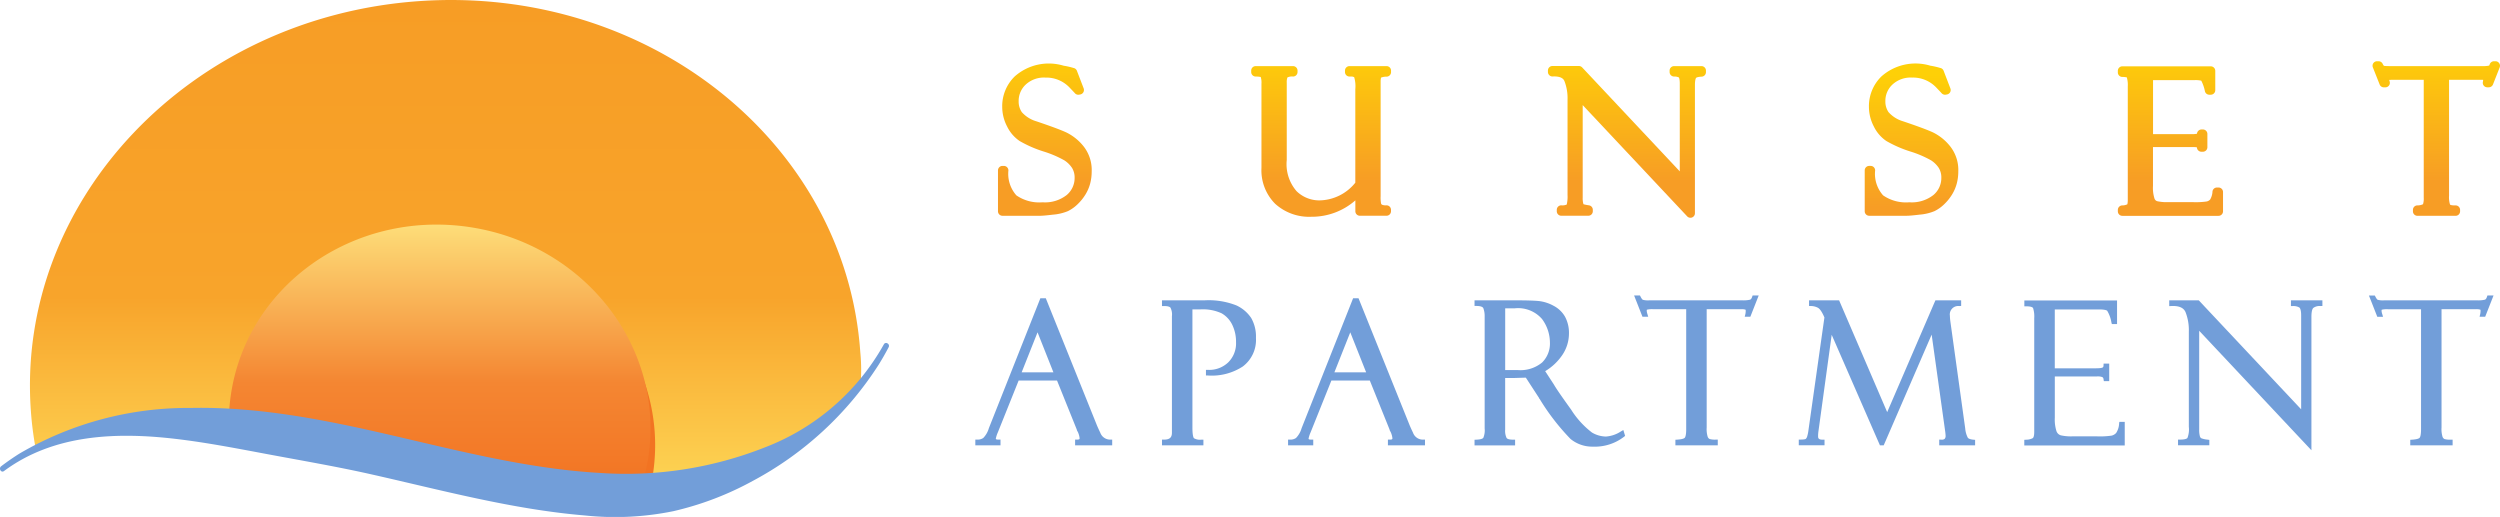 <svg xmlns="http://www.w3.org/2000/svg" xmlns:xlink="http://www.w3.org/1999/xlink" width="222.484" height="46.004" viewBox="0 0 222.484 46.004"><defs><linearGradient id="a" x1="0.5" y1="-0.102" x2="0.5" y2="0.77" gradientUnits="objectBoundingBox"><stop offset="0" stop-color="#fed007"/><stop offset="1" stop-color="#f79d25"/></linearGradient><linearGradient id="b" x1="0.5" y1="-0.117" x2="0.5" y2="0.762" xlink:href="#a"/><linearGradient id="c" x1="0.5" y1="-0.116" x2="0.5" y2="0.759" xlink:href="#a"/><linearGradient id="d" x1="0.5" y1="0.073" x2="0.5" y2="0.945" xlink:href="#a"/><linearGradient id="e" x1="0.5" y1="-0.118" x2="0.5" y2="0.767" xlink:href="#a"/><linearGradient id="f" x1="0.5" y1="-0.082" x2="0.5" y2="0.775" xlink:href="#a"/><linearGradient id="g" x1="0.5" x2="0.5" y2="1" gradientUnits="objectBoundingBox"><stop offset="0" stop-color="#f79d25"/><stop offset="0.605" stop-color="#f8a42b"/><stop offset="1" stop-color="#fdd555"/></linearGradient><linearGradient id="h" x1="-1.242" y1="-1.321" x2="-1.242" y2="-0.469" gradientUnits="objectBoundingBox"><stop offset="0" stop-color="#fee57f"/><stop offset="1" stop-color="#f27322"/></linearGradient><linearGradient id="i" x1="0.5" x2="0.5" y2="1" gradientUnits="objectBoundingBox"><stop offset="0" stop-color="#fee57f"/><stop offset="0.608" stop-color="#f48632"/><stop offset="1" stop-color="#f27322"/></linearGradient></defs><g transform="translate(-844.411 -263)"><path d="M129.85,519.378c-.283-.593-.322-.718-.325-.722L125,507.409h-.482l-4.586,11.568a2.047,2.047,0,0,1-.495.865.858.858,0,0,1-.518.147h-.19v.507h2.241v-.507h-.19c-.227,0-.227-.061-.227-.09a2.689,2.689,0,0,1,.182-.559l1.848-4.607H126l1.743,4.326.01.025.012.05a.524.524,0,0,0,.075.15,1.752,1.752,0,0,1,.169.58c0,.061,0,.125-.21.125h-.19v.507h3.3v-.507h-.19A.928.928,0,0,1,129.85,519.378Zm-7-5.373,1.416-3.564,1.413,3.564Z" transform="translate(812.48 -217.867)" fill="#729ed9"/><path d="M169.143,508.347a6.742,6.742,0,0,0-2.85-.445h-3.76v.507h.19c.393,0,.523.091.565.144a1.338,1.338,0,0,1,.13.762v10.363c0,.433-.208.617-.694.617h-.19v.507h3.686V520.3h-.19a1.039,1.039,0,0,1-.651-.129c-.014-.012-.137-.14-.137-.938V508.707h.7a4,4,0,0,1,1.9.349,2.355,2.355,0,0,1,.94,1.012,3.444,3.444,0,0,1,.341,1.56,2.372,2.372,0,0,1-.687,1.786,2.439,2.439,0,0,1-1.8.676h-.19v.5l.186,0a5.041,5.041,0,0,0,3.09-.8,2.96,2.96,0,0,0,1.174-2.545,3.324,3.324,0,0,0-.424-1.773A3.183,3.183,0,0,0,169.143,508.347Z" transform="translate(785.287 -218.173)" fill="#729ed9"/><path d="M203.245,519.378c-.283-.593-.322-.718-.325-.722l-4.526-11.246h-.482l-4.585,11.568a2.051,2.051,0,0,1-.495.865.859.859,0,0,1-.518.147h-.19v.507h2.241v-.507h-.19c-.227,0-.227-.061-.227-.09a2.623,2.623,0,0,1,.182-.559l1.848-4.607H199.4l1.743,4.326.01.025c0,.011.006.027.012.05a.524.524,0,0,0,.075.15,1.747,1.747,0,0,1,.17.58c0,.061,0,.125-.21.125h-.19v.507h3.3v-.507h-.19A.927.927,0,0,1,203.245,519.378Zm-7-5.373,1.415-3.564,1.413,3.564Z" transform="translate(766.917 -217.867)" fill="#729ed9"/><path d="M248.912,519.565a2.756,2.756,0,0,1-1.348.458,2.535,2.535,0,0,1-1.225-.354,7.772,7.772,0,0,1-1.864-2.048c-.823-1.139-1.335-1.884-1.529-2.226l-.776-1.192a4.79,4.79,0,0,0,1.511-1.417,3.43,3.43,0,0,0,.606-1.921,3.033,3.033,0,0,0-.347-1.5,2.5,2.5,0,0,0-1.033-.985,3.544,3.544,0,0,0-1.307-.417c-.408-.04-1.072-.061-1.974-.061h-3.743v.5l.187,0c.237,0,.534.042.6.208a2,2,0,0,1,.114.732V519.3a1.711,1.711,0,0,1-.118.832c-.028.044-.144.149-.6.168l-.182.008v.5h3.609V520.3h-.19c-.306,0-.508-.056-.57-.159a1.47,1.47,0,0,1-.124-.73v-4.6h.83l1.009-.031,1.181,1.816.006.041.044.042a20.05,20.05,0,0,0,2.745,3.556,3.043,3.043,0,0,0,1.989.686,4.253,4.253,0,0,0,2.77-.876l.1-.08-.157-.524Zm-10.3-10.952h.841a2.812,2.812,0,0,1,2.439.953,3.537,3.537,0,0,1,.7,2.079,2.362,2.362,0,0,1-.692,1.785,3.02,3.02,0,0,1-2.167.677h-1.122Z" transform="translate(739.752 -218.173)" fill="#729ed9"/><path d="M283.834,506.889c-.071.212-.162.239-.193.248a2.524,2.524,0,0,1-.654.056h-8.308a1.76,1.76,0,0,1-.566-.048c-.014-.006-.091-.048-.206-.28l-.052-.105h-.523l.744,1.892h.511l-.072-.243a1.119,1.119,0,0,1-.06-.286c0-.044.007-.093.022-.1a1.932,1.932,0,0,1,.551-.042h2.94v10.7c0,.523-.085.686-.121.732s-.149.14-.663.175l-.177.012v.495h3.771v-.507h-.19a1.739,1.739,0,0,1-.529-.053.342.342,0,0,1-.178-.2,2.33,2.33,0,0,1-.09-.828V507.98h3.075a1.127,1.127,0,0,1,.376.041c.014.006.021.031.021.075a1.4,1.4,0,0,1-.028.32l-.058.235h.5l.744-1.892h-.542Z" transform="translate(716.504 -217.464)" fill="#729ed9"/><path d="M327.031,520.131a2.188,2.188,0,0,1-.232-.819l-1.316-9.484a4.484,4.484,0,0,1-.049-.562.749.749,0,0,1,.822-.857l.18-.009v-.5h-2.291l-4.292,9.951-4.279-9.951H312.9v.507h.19a1.353,1.353,0,0,1,.59.151c.127.062.33.263.587.866l-1.425,10.067a3.109,3.109,0,0,1-.1.492.528.528,0,0,1-.133.249s-.075.06-.433.06h-.19v.507h2.292V520.3h-.19c-.353,0-.383-.148-.383-.3a2.866,2.866,0,0,1,.032-.454l1.178-8.579,4.294,9.84h.333l4.269-9.856,1.192,8.526a4.359,4.359,0,0,1,.049.473.378.378,0,0,1-.082.276.386.386,0,0,1-.285.074l-.2-.006v.513h3.193v-.49l-.173-.016C327.179,520.266,327.068,520.179,327.031,520.131Z" transform="translate(692.505 -218.173)" fill="#729ed9"/><path d="M373.349,518.866a1.671,1.671,0,0,1-.265.84.8.8,0,0,1-.4.234,7.007,7.007,0,0,1-1.3.066h-2.207a4.145,4.145,0,0,1-1.015-.091.584.584,0,0,1-.389-.374,3.412,3.412,0,0,1-.147-1.19v-3.677h3.746a1.168,1.168,0,0,1,.493.062.262.262,0,0,1,.1.2l.027.158h.476v-1.561h-.5l-.007.182a.184.184,0,0,1-.08.163c-.017.012-.128.072-.614.072h-3.644v-5.239h3.941c.573,0,.7.1.722.116a2.953,2.953,0,0,1,.378,1.043l.038.141h.463v-2.1h-8.25v.524h.19c.331,0,.546.06.59.165a2.5,2.5,0,0,1,.1.894v10.108c0,.446-.1.545-.137.565a1.257,1.257,0,0,1-.57.137l-.178.01v.5h8.939v-2.1h-.48Z" transform="translate(659.65 -218.173)" fill="#729ed9"/><path d="M409.75,508.409h.19a1.052,1.052,0,0,1,.555.129c.039.024.165.146.165.71V517.6l-9.112-9.7H398.92v.516l.2-.009c.666-.029,1.077.147,1.25.542a4.383,4.383,0,0,1,.294,1.741v8.468a2.092,2.092,0,0,1-.124.989c-.024.034-.14.147-.647.147h-.19v.507h2.785v-.48l-.162-.024a2.016,2.016,0,0,1-.568-.128.329.329,0,0,1-.113-.184,2.162,2.162,0,0,1-.059-.6V510.61l9.988,10.634V509.367c0-.539.1-.721.158-.781a.922.922,0,0,1,.635-.177l.184-.006v-.5h-2.8Z" transform="translate(638.539 -218.173)" fill="#729ed9"/><path d="M456.331,506.759l-.043.13c-.071.212-.162.239-.192.248a2.53,2.53,0,0,1-.654.056h-8.308a1.767,1.767,0,0,1-.566-.048c-.014-.006-.091-.048-.207-.281l-.052-.1h-.523l.744,1.892h.511l-.072-.243a1.117,1.117,0,0,1-.06-.286c0-.044.007-.093.022-.1a1.94,1.94,0,0,1,.552-.042h2.94v10.7c0,.523-.084.686-.121.731s-.149.141-.662.175l-.177.012v.495h3.77v-.507h-.19a1.732,1.732,0,0,1-.528-.053.343.343,0,0,1-.178-.2,2.338,2.338,0,0,1-.09-.829V507.98h3.076a1.11,1.11,0,0,1,.375.042c.013.005.02.03.02.074a1.394,1.394,0,0,1-.028.32l-.058.235h.5l.744-1.892Z" transform="translate(609.445 -217.464)" fill="#729ed9"/><path d="M130.117,458.525c-.492-.226-1.368-.551-2.658-.986a2.77,2.77,0,0,1-1.289-.812,1.664,1.664,0,0,1-.282-.974,1.982,1.982,0,0,1,.63-1.483,2.381,2.381,0,0,1,1.753-.62,2.847,2.847,0,0,1,2.16.9q.377.394.443.468a.413.413,0,0,0,.059.062.4.4,0,0,0,.327.091l.1-.017a.405.405,0,0,0,.313-.543l-.6-1.564a.405.405,0,0,0-.308-.255,6.429,6.429,0,0,0-.876-.2,4.571,4.571,0,0,0-4.345.949,3.694,3.694,0,0,0-1.119,2.725,3.772,3.772,0,0,0,.436,1.736,3.3,3.3,0,0,0,1.114,1.292,10.616,10.616,0,0,0,2.107.925,9.445,9.445,0,0,1,1.87.795,2.321,2.321,0,0,1,.69.679,1.621,1.621,0,0,1,.226.884,1.972,1.972,0,0,1-.7,1.52,3.118,3.118,0,0,1-2.154.651,3.572,3.572,0,0,1-2.329-.617,2.888,2.888,0,0,1-.709-2.221.405.405,0,0,0-.4-.4h-.128a.4.4,0,0,0-.4.4v3.638a.4.4,0,0,0,.4.4H127.8c.193,0,.563-.031,1.133-.1a4.374,4.374,0,0,0,1.336-.313,3.373,3.373,0,0,0,.857-.607,4.312,4.312,0,0,0,.7-.863,3.667,3.667,0,0,0,.43-1,4.312,4.312,0,0,0,.132-1.073,3.4,3.4,0,0,0-.755-2.265A4.471,4.471,0,0,0,130.117,458.525Z" transform="translate(809.177 -183.745)" fill="url(#a)"/><path d="M195.511,452.931h-3.3a.4.4,0,0,0-.4.4v.127a.4.4,0,0,0,.4.4h.119a.545.545,0,0,1,.3.06,2.792,2.792,0,0,1,.1,1.066v8.322a4.177,4.177,0,0,1-3.195,1.575,2.9,2.9,0,0,1-2.028-.816,3.665,3.665,0,0,1-.878-2.783v-6.876a1.2,1.2,0,0,1,.059-.466.916.916,0,0,1,.5-.082.4.4,0,0,0,.4-.4v-.127a.4.4,0,0,0-.4-.4h-3.324a.4.4,0,0,0-.4.4v.127a.4.4,0,0,0,.4.4,2.462,2.462,0,0,1,.447.039,1.607,1.607,0,0,1,.067.6v7.5a4.218,4.218,0,0,0,1.216,3.182,4.494,4.494,0,0,0,3.231,1.158,5.858,5.858,0,0,0,3.909-1.458v.968a.4.4,0,0,0,.4.4h2.372a.4.4,0,0,0,.4-.4v-.127a.4.4,0,0,0-.4-.4.864.864,0,0,1-.4-.055.179.179,0,0,1-.082-.1,2.845,2.845,0,0,1-.041-.668V454.313a1.4,1.4,0,0,1,.038-.358,1.342,1.342,0,0,1,.507-.087.4.4,0,0,0,.382-.4v-.127A.4.4,0,0,0,195.511,452.931Z" transform="translate(772.295 -184.047)" fill="url(#b)"/><path d="M266.75,452.931h-2.422a.4.4,0,0,0-.4.4v.127a.4.4,0,0,0,.4.4.9.9,0,0,1,.424.082s.081.106.081.542v7.815l-8.685-9.248a.406.406,0,0,0-.3-.128H253.5a.4.4,0,0,0-.4.4v.127a.4.4,0,0,0,.125.292.392.392,0,0,0,.3.112c.846-.04.995.3,1.044.413a4.18,4.18,0,0,1,.276,1.654V464.4a3.017,3.017,0,0,1-.072.85h0a.966.966,0,0,1-.485.07.4.4,0,0,0-.4.4v.127a.4.4,0,0,0,.4.4h2.406a.4.4,0,0,0,.4-.4v-.127a.4.4,0,0,0-.344-.4c-.361-.054-.472-.1-.474-.089a.269.269,0,0,1-.033-.076,1.89,1.89,0,0,1-.049-.531V456.4l9.288,9.89a.4.4,0,0,0,.7-.277v-11.4c0-.515.1-.63.1-.631.016-.017.117-.1.489-.112a.405.405,0,0,0,.392-.4v-.127A.4.4,0,0,0,266.75,452.931Z" transform="translate(729.067 -184.047)" fill="url(#c)"/><path d="M333.524,458.524c-.492-.226-1.368-.551-2.658-.986a2.767,2.767,0,0,1-1.29-.812,1.664,1.664,0,0,1-.282-.974,1.983,1.983,0,0,1,.63-1.483,2.382,2.382,0,0,1,1.753-.62,2.847,2.847,0,0,1,2.16.9q.378.395.443.468a.38.38,0,0,0,.059.062.4.4,0,0,0,.327.091l.1-.017a.4.4,0,0,0,.313-.543l-.6-1.564a.405.405,0,0,0-.308-.255,6.448,6.448,0,0,0-.876-.2,4.567,4.567,0,0,0-4.345.949,3.691,3.691,0,0,0-1.119,2.725,3.767,3.767,0,0,0,.436,1.735,3.3,3.3,0,0,0,1.114,1.293,10.673,10.673,0,0,0,2.107.925,9.458,9.458,0,0,1,1.87.795,2.326,2.326,0,0,1,.69.679,1.624,1.624,0,0,1,.226.884,1.971,1.971,0,0,1-.7,1.52,3.119,3.119,0,0,1-2.154.651,3.574,3.574,0,0,1-2.329-.617,2.89,2.89,0,0,1-.708-2.221.4.4,0,0,0-.4-.4h-.127a.4.4,0,0,0-.4.4v3.638a.4.4,0,0,0,.4.4h3.34c.193,0,.564-.031,1.134-.1a4.377,4.377,0,0,0,1.336-.313,3.356,3.356,0,0,0,.857-.607,4.3,4.3,0,0,0,.7-.863,3.677,3.677,0,0,0,.429-1,4.3,4.3,0,0,0,.132-1.073,3.4,3.4,0,0,0-.755-2.265A4.472,4.472,0,0,0,333.524,458.524Z" transform="translate(682.903 -183.745)" fill="url(#d)"/><path d="M395.787,463.735h-.127a.4.4,0,0,0-.4.344,1.572,1.572,0,0,1-.209.725.594.594,0,0,1-.3.172,6.832,6.832,0,0,1-1.249.06H391.3a3.821,3.821,0,0,1-.958-.083.367.367,0,0,1-.248-.25,3.109,3.109,0,0,1-.13-1.107v-3.463h3.531a3.46,3.46,0,0,1,.367.021.259.259,0,0,1,.016.06.4.4,0,0,0,.4.336h.127a.4.4,0,0,0,.4-.4v-1.182a.4.4,0,0,0-.4-.4h-.127a.418.418,0,0,0-.4.381,2.219,2.219,0,0,1-.48.036h-3.429v-4.809h3.726a2.354,2.354,0,0,1,.565.049,3.614,3.614,0,0,1,.328.951.4.4,0,0,0,.391.3h.128a.4.4,0,0,0,.4-.4v-1.726a.4.4,0,0,0-.4-.4h-7.871a.4.4,0,0,0-.4.4v.144a.4.4,0,0,0,.4.4,1.883,1.883,0,0,1,.4.04,2.4,2.4,0,0,1,.085.8v10.108a1.664,1.664,0,0,1-.039.386,1.048,1.048,0,0,1-.464.1.4.4,0,0,0-.381.4v.127a.4.4,0,0,0,.4.4h8.56a.4.4,0,0,0,.4-.4V464.14A.4.4,0,0,0,395.787,463.735Z" transform="translate(646.049 -184.047)" fill="url(#e)"/><path d="M457.908,451.965a.4.4,0,0,0-.334-.177h-.127a.405.405,0,0,0-.384.276.536.536,0,0,1-.049.11,2.324,2.324,0,0,1-.593.047h-8.308c-.349,0-.462-.024-.459-.019a.7.7,0,0,1-.121-.19.405.405,0,0,0-.362-.224h-.127a.4.4,0,0,0-.377.553l.6,1.513a.4.4,0,0,0,.377.257h.127a.4.4,0,0,0,.388-.52c-.018-.06-.029-.105-.036-.14.073-.006.183-.011.344-.011h2.725v10.485a1.649,1.649,0,0,1-.064.587h0a1.128,1.128,0,0,1-.519.105.4.4,0,0,0-.378.4v.127a.4.4,0,0,0,.405.4h3.391a.4.4,0,0,0,.4-.4v-.127a.4.4,0,0,0-.4-.4,1.6,1.6,0,0,1-.454-.039.218.218,0,0,1-.056-.088,2.173,2.173,0,0,1-.072-.742V453.439H456.3c.076,0,.134,0,.178.007a.9.9,0,0,1-.019.162.4.4,0,0,0,.393.5h.127a.405.405,0,0,0,.377-.257l.595-1.513A.4.4,0,0,0,457.908,451.965Z" transform="translate(608.916 -183.338)" fill="url(#f)"/><path d="M268.986,330.134a16.419,16.419,0,0,1,0,3.2,31.118,31.118,0,0,1-19.575,8.534c-11.168.5-22.137-3.835-33.247-4.769-6.824-.572-14.079-.337-20.578,1.549a30.092,30.092,0,0,1-.416-3.325c-1.313-18.682,14.151-34.985,34.531-36.417S267.673,311.452,268.986,330.134Z" transform="translate(651.985 -35.804)" fill="url(#g)"/><path d="M280.224,376.059a16.6,16.6,0,0,1-.479,2.244,19.8,19.8,0,0,1-10.342.846c-5.594-.954-10.736-3.546-16.143-5.232a28.309,28.309,0,0,0-10.376-1.434,16.374,16.374,0,0,1,.159-1.757c1.4-9.763,10.86-16.482,21.126-15.01S281.625,366.3,280.224,376.059Z" transform="translate(622.317 -71.01)" fill="url(#h)"/><path d="M280.224,376.059a16.6,16.6,0,0,1-.479,2.244,19.8,19.8,0,0,1-10.342.846c-5.594-.954-10.736-3.546-16.143-5.232a28.309,28.309,0,0,0-10.376-1.434,16.374,16.374,0,0,1,.159-1.757c1.4-9.763,10.86-16.482,21.126-15.01S281.625,366.3,280.224,376.059Z" transform="translate(621.905 -72.526)" fill="url(#i)"/><path d="M267.04,379.335a.221.221,0,0,0-.325.087,20.514,20.514,0,0,1-10.59,9.168,33.6,33.6,0,0,1-14.685,2.271c-6.478-.367-12.78-2.03-19.077-3.477-5.691-1.307-11.448-2.426-17.315-2.306a29.72,29.72,0,0,0-15.259,4.063c-.559.351-1.1.728-1.626,1.127-.25.189-.008.618.25.427,4.433-3.29,10.043-3.481,15.324-2.857,2.794.33,5.557.875,8.321,1.391,3.01.562,6.021,1.078,9.009,1.75,6.3,1.417,12.58,3.129,19.041,3.668a25.8,25.8,0,0,0,7.884-.383,27.522,27.522,0,0,0,7.074-2.7,30.129,30.129,0,0,0,11.188-10.334q.474-.76.888-1.555A.247.247,0,0,0,267.04,379.335Z" transform="translate(656.352 -85.774)" fill="#729ed9"/></g></svg>